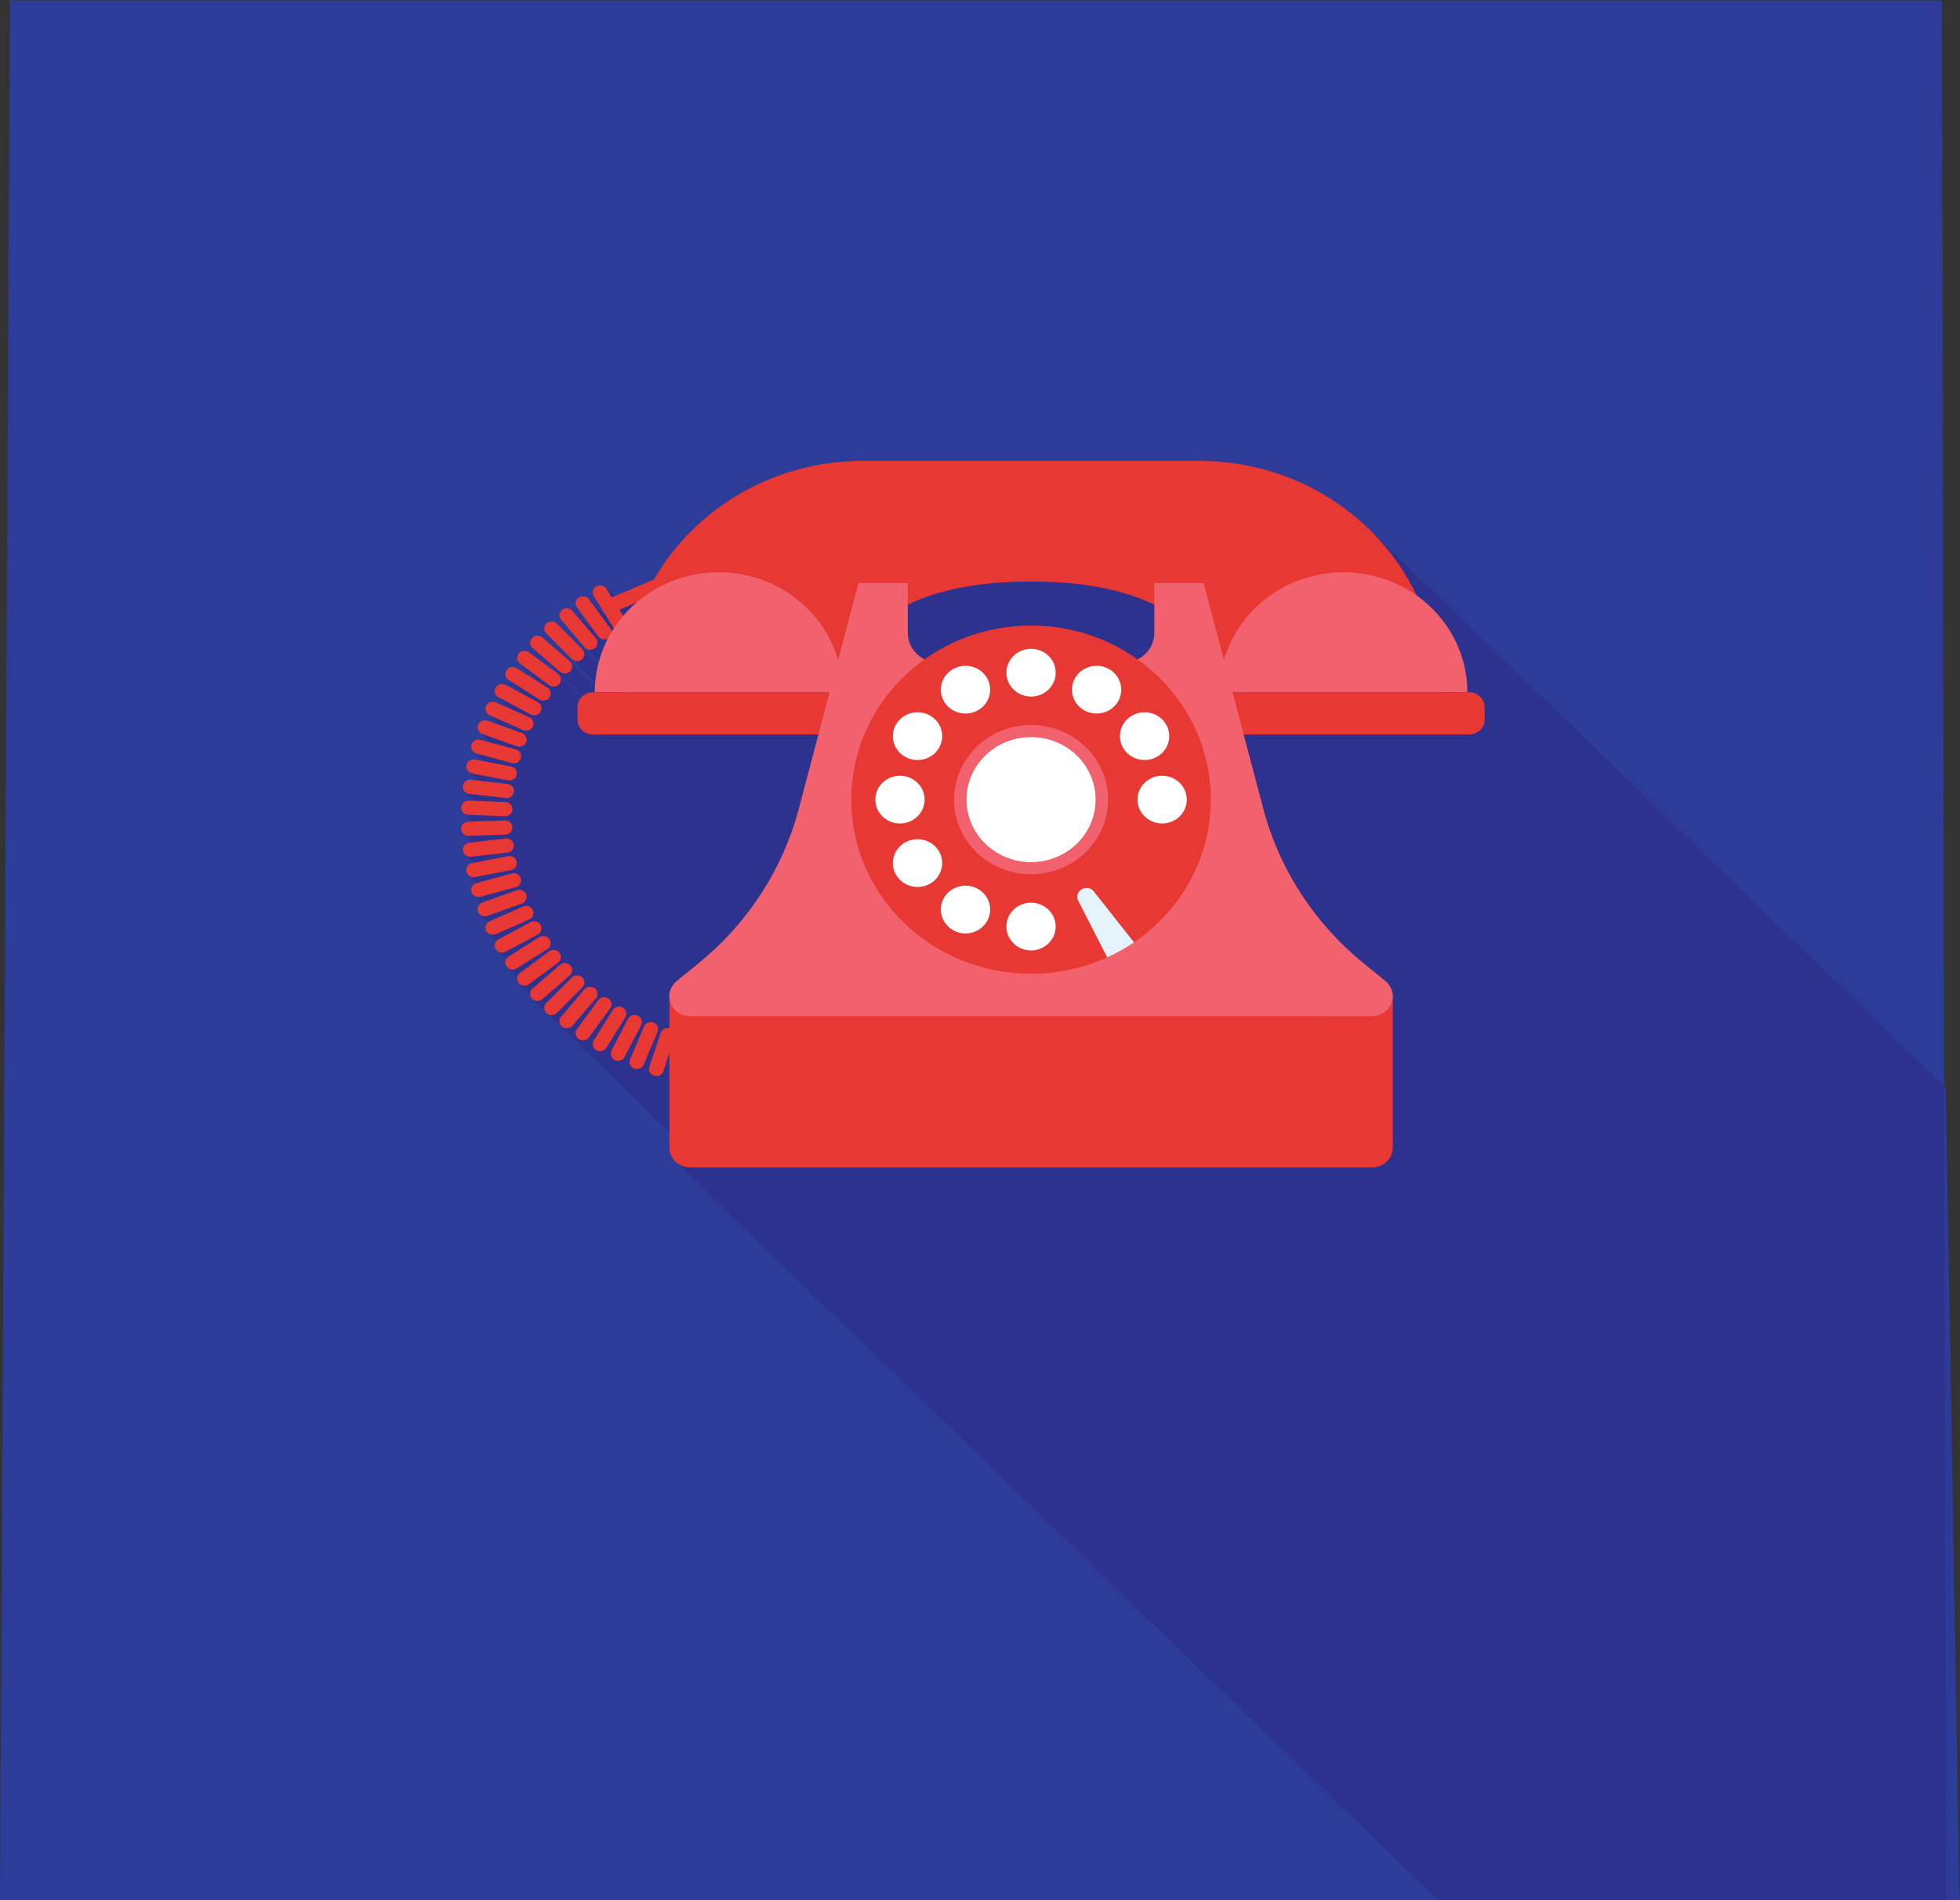 <?xml version="1.0" encoding="UTF-8" standalone="no"?>
<svg
   xmlns:dc="http://purl.org/dc/elements/1.1/"
   xmlns:cc="http://creativecommons.org/ns#"
   xmlns:rdf="http://www.w3.org/1999/02/22-rdf-syntax-ns#"
   xmlns:svg="http://www.w3.org/2000/svg"
   xmlns="http://www.w3.org/2000/svg"
   viewBox="0 0 686.427 665.547"
   height="665.547"
   width="686.427"
   xml:space="preserve"
   id="svg2"
   version="1.1"><rect x="0" y="0" width="686.427" height="665.547" fill="#333333" stroke="none"/><defs
     id="defs6"><clipPath
       id="clipPath20"
       clipPathUnits="userSpaceOnUse"><path
         id="path18"
         d="M 0,0 H 5148 V 4991.56 H 0 Z" /></clipPath></defs><g
     transform="matrix(1.333,0,0,-1.333,0,665.547)"
     id="g10"><g
       transform="scale(0.1)"
       id="g12"><g
         id="g14"><g
           clip-path="url(#clipPath20)"
           id="g16"><path
             id="path22"
             style="fill:#2d3c99;fill-opacity:1;fill-rule:nonzero;stroke:none"
             d="M 0,0 26.121,4991.56 H 5102.04 L 5112.04,0 H 0" /><path
             id="path24"
             style="fill:#2d3c99;fill-opacity:1;fill-rule:nonzero;stroke:none"
             d="M 5148.17,0 H 3778 5112.04 l -4.28,2138.45 c 1.43,-1.38 2.86,-2.76 4.28,-4.14 L 5148.17,0" /><path
             id="path26"
             style="fill:#2e328f;fill-opacity:1;fill-rule:nonzero;stroke:none"
             d="M 5112.04,0 H 3778 c -935.3,905.832 -2003.2,1940.09 -2003.54,1940.41 -10.51,10.17 -15.78,23.56 -15.78,36.97 v 40.38 c -0.75,0.72 -360.13,349.92 -361.06,350.94 -3.02,3.29 -4.35,7.38 -4.56,11.47 l -0.46,0.92 c -1.36,0.99 -29,27.26 -30.09,28.63 -3.65,4.67 -4.43,10.38 -3.14,15.69 -0.81,0.83 -27.52,26.08 -28.7,27.78 -3.92,5.84 -3.81,12.88 -0.79,18.69 -1.66,1.06 -26.32,24.63 -27.82,27.29 -3.87,6.72 -2.87,14.89 1.86,20.59 -1.08,0.93 -25.31,24.25 -26.8,27.42 -3.75,7.76 -1.08,16.63 5.49,21.92 -0.93,0.83 -25.47,24.53 -26.83,28.12 -3.37,8.93 1,18.68 9.6,22.83 -0.81,0.8 -25.74,25.01 -26.95,29.06 -2.84,9.93 3.13,20.25 13.31,23.07 l 0.67,0.17 c -0.85,0.81 -26.3,25.78 -27.27,30.37 -2.04,10.01 4.78,19.93 15.15,21.95 l 3.75,0.72 -2.11,2.41 c -1.73,1.14 -16.14,15.27 -17.42,16.86 -4.43,2.95 -7.69,7.49 -8.35,13.04 -1.33,10.2 6.33,19.5 16.83,20.76 l 7.46,0.86 c -1.23,0.99 -19.38,18.73 -20.61,20.43 -4.72,3.24 -8.07,8.25 -8.31,14.26 -0.45,10.23 7.91,18.97 18.51,19.41 l 11.83,0.45 -0.33,0.52 c -1.72,1.2 -20.67,19.52 -21.88,21.21 -5.02,3.55 -8.4,9.08 -8.13,15.51 0.41,9.96 8.96,17.9 19.17,17.9 0.28,0 0.56,-0.01 0.84,-0.02 l 14.7,-0.54 -0.42,0.81 c -1.69,1.23 -3.2,2.59 -4.4,4.27 -1.66,1.23 -16.24,15.23 -17.42,16.84 -5.37,3.86 -8.75,10.11 -7.84,16.96 1.11,9.54 9.49,16.52 19.08,16.52 0.76,0 1.52,-0.04 2.28,-0.13 l 18.08,-2.06 -0.42,0.4 c -1.72,1.13 -20.56,19.56 -21.82,21.17 -6.26,4.1 -9.75,11.57 -8.22,19.18 1.86,8.82 9.93,14.97 18.93,14.97 1.24,0 2.49,-0.11 3.75,-0.35 l 21.6,-4.18 -1.48,1.72 c -1.74,1.17 -20.61,19.55 -21.84,21.14 -6.56,4.42 -9.94,12.35 -7.67,20.23 2.43,8.18 10.18,13.6 18.6,13.6 1.72,0 3.47,-0.23 5.21,-0.7 l 25.63,-7.02 c -1.26,1.02 -23.76,23.02 -25,24.68 -6.85,4.75 -10.13,13.34 -7.09,21.33 2.86,7.56 10.28,12.25 18.15,12.25 2.18,0 4.4,-0.36 6.57,-1.13 l 30.37,-10.82 -1.21,1.87 c -1.72,1.24 -25,23.73 -26.17,25.37 -7.22,5.09 -10.26,14.33 -6.37,22.51 3.21,6.86 10.22,10.93 17.53,10.93 2.69,0 5.42,-0.55 8.01,-1.71 l 37.37,-16.55 -1.88,2.17 c -1.68,1.24 -29.45,27.99 -30.62,29.63 -7.47,5.53 -10.12,15.42 -5.47,23.63 3.5,6.1 10.12,9.58 16.92,9.58 3.15,0 6.34,-0.75 9.28,-2.33 l 46.97,-25.12 -0.83,0.79 c -1.69,1.26 -38.21,36.48 -39.33,38.1 -7.81,5.9 -9.93,16.68 -4.4,24.82 3.68,5.48 9.86,8.45 16.14,8.45 3.61,0 7.26,-0.98 10.48,-3.04 l 61.14,-38.8 c -1.38,1.1 -52.36,50.72 -52.36,50.72 -8.38,6.23 -9.99,18.11 -3.56,26.23 3.79,4.76 9.52,7.26 15.3,7.26 4.11,0 8.26,-1.27 11.75,-3.88 l 76.46,-56.9 c 1.1,-0.81 1.8,-1.96 2.68,-3 0,0 55.9,-53.96 56.77,-54.98 l 1.67,-1.24 1.27,-1.36 1.86,1.66 -0.14,0.13 -1.03,1.34 -60.13,57.85 -1.09,1.42 -68.75,66.27 c -7.91,6.9 -8.55,18.74 -1.51,26.39 3.8,4.11 9.07,6.19 14.37,6.19 4.58,0 9.18,-1.56 12.85,-4.72 l 71.9,-62.19 1.03,-1.35 64.47,-62.09 1.02,-1.33 0.37,-0.35 c 0.2,3.48 0.33,7 0.66,10.41 l -0.51,0.55 -0.48,0.31 -60.73,58.97 -0.43,0.26 -66.85,67.33 c -7.33,7.33 -7.19,19.21 0.51,26.35 3.72,3.47 8.56,5.2 13.4,5.2 5.05,0 10.1,-1.88 13.86,-5.64 l 3.79,-3.83 65.51,-63.44 0.57,-0.39 38.81,-37.78 0.34,-0.19 c 0.55,2.15 1.42,4.24 2.02,6.41 l -1.14,1.34 -32.84,31.4 -2.15,2.5 -2.23,1.73 -61.51,71.92 c -6.83,7.86 -5.68,19.67 2.53,26.23 3.58,2.89 7.96,4.3 12.31,4.3 5.56,0 11.08,-2.3 14.88,-6.76 l 61.12,-59.22 2.06,-2.41 1.14,-0.87 -52.45,71.41 c -6.07,8.4 -4.01,20.09 4.59,26.05 3.37,2.34 7.27,3.46 11.13,3.46 6.06,0 12.03,-2.76 15.73,-7.91 l 0.48,-0.63 c 1.36,-1.07 42.1,-40.21 43.16,-41.67 l 0.46,-0.6 0.9,-0.84 -32.26,51.83 c -5.47,8.87 -2.48,20.35 6.58,25.69 3.01,1.76 6.3,2.58 9.57,2.58 5.87,0 11.63,-2.67 15.42,-7.42 1.69,-1.09 20.55,-19.55 21.86,-21.17 l 0.62,-0.28 105.11,45.01 c 27.52,47.5 61.57,92.44 103.28,132.87 122.68,118.73 283.34,178.12 444.07,178.12 h 884.84 c 160.7,0 321.43,-59.39 444.01,-178.12 l 2.01,-2.17 c 0.27,-0.24 732.87,-709.83 1510.38,-1462.94 L 5112.04,0" /><path
             id="path28"
             style="fill:#ffffff;fill-opacity:1;fill-rule:nonzero;stroke:none"
             d="m 2534.34,1371.84 h -41.28" /><path
             id="path30"
             style="fill:#32435b;fill-opacity:1;fill-rule:nonzero;stroke:none"
             d="m 1925.84,2150.05 c 0,-10.23 8.71,-18.63 19.29,-18.63 10.62,0 19.22,8.4 19.22,18.63 v 93.39 c 0,10.25 -8.6,18.71 -19.22,18.71 -10.58,0 -19.29,-8.46 -19.29,-18.71 v -93.39" /><path
             id="path32"
             style="fill:#32435b;fill-opacity:1;fill-rule:nonzero;stroke:none"
             d="m 1868.7,2153.77 c -0.78,-10.3 7.15,-19.27 17.72,-20.12 10.55,-0.81 19.91,6.94 20.67,17.17 l 7.7,93.08 c 0.85,10.23 -7.19,19.27 -17.75,20.02 -10.57,0.86 -19.92,-6.84 -20.71,-17.05 l -7.63,-93.1" /><path
             id="path34"
             style="fill:#32435b;fill-opacity:1;fill-rule:nonzero;stroke:none"
             d="m 1812.96,2161.64 c -1.67,-10.15 5.54,-19.76 15.98,-21.37 10.51,-1.61 20.38,5.4 22.1,15.54 l 15.09,92.19 c 1.72,10.14 -5.5,19.8 -16,21.41 -10.46,1.56 -20.37,-5.44 -22.03,-15.58 l -15.14,-92.19" /><path
             id="path36"
             style="fill:#32435b;fill-opacity:1;fill-rule:nonzero;stroke:none"
             d="m 1758.68,2173.68 c -2.5,-10.06 3.87,-20.2 14.24,-22.57 10.24,-2.38 20.71,3.82 23.21,13.77 l 22.55,90.82 c 2.48,9.98 -3.95,20.11 -14.25,22.47 -10.34,2.46 -20.8,-3.74 -23.24,-13.79 l -22.51,-90.7" /><path
             id="path38"
             style="fill:#e73833;fill-opacity:1;fill-rule:nonzero;stroke:none"
             d="m 1706,2189.52 c -3.26,-9.75 2.32,-20.35 12.41,-23.51 10.05,-3.25 21.01,2.2 24.27,11.94 l 29.76,88.87 c 3.23,9.74 -2.23,20.36 -12.44,23.47 -10.05,3.17 -21.01,-2.18 -24.23,-12 L 1706,2189.52" /><path
             id="path40"
             style="fill:#e73833;fill-opacity:1;fill-rule:nonzero;stroke:none"
             d="m 1655.3,2209.08 c -4.08,-9.46 0.63,-20.46 10.47,-24.37 9.78,-3.91 21.13,0.69 25.17,10.16 l 36.74,86.33 c 3.95,9.54 -0.76,20.49 -10.51,24.36 -9.83,3.95 -21.21,-0.62 -25.17,-10.14 l -36.7,-86.34" /><path
             id="path42"
             style="fill:#e73833;fill-opacity:1;fill-rule:nonzero;stroke:none"
             d="m 1606.55,2232.26 c -4.77,-9.21 -0.97,-20.46 8.52,-25.07 9.47,-4.66 21.15,-0.91 25.93,8.24 l 43.37,83.4 c 4.73,9.15 0.93,20.44 -8.55,25.03 -9.45,4.62 -21.1,0.91 -25.86,-8.24 l -43.41,-83.36" /><path
             id="path44"
             style="fill:#e73833;fill-opacity:1;fill-rule:nonzero;stroke:none"
             d="m 1560.01,2258.73 c -5.47,-8.74 -2.48,-20.31 6.58,-25.57 9.05,-5.38 20.98,-2.49 26.44,6.28 l 49.78,79.94 c 5.48,8.87 2.53,20.37 -6.5,25.68 -9.17,5.29 -21.01,2.43 -26.53,-6.37 l -49.77,-79.96" /><path
             id="path46"
             style="fill:#e73833;fill-opacity:1;fill-rule:nonzero;stroke:none"
             d="m 1515.82,2288.42 c -6.07,-8.37 -4.01,-20.03 4.59,-26.04 8.66,-5.93 20.79,-3.94 26.86,4.44 l 55.84,76.14 c 6.1,8.37 4.07,20.05 -4.53,26.05 -8.69,5.9 -20.83,3.92 -26.87,-4.45 l -55.89,-76.14" /><path
             id="path48"
             style="fill:#e73833;fill-opacity:1;fill-rule:nonzero;stroke:none"
             d="m 1474.23,2321.2 c -6.82,-7.94 -5.68,-19.77 2.53,-26.32 8.16,-6.55 20.41,-5.48 27.19,2.47 l 61.49,71.83 c 6.79,7.99 5.65,19.79 -2.57,26.34 -8.11,6.55 -20.37,5.43 -27.13,-2.46 l -61.51,-71.86" /><path
             id="path50"
             style="fill:#e73833;fill-opacity:1;fill-rule:nonzero;stroke:none"
             d="m 1435.29,2356.81 c -7.33,-7.46 -7.19,-19.32 0.51,-26.43 7.6,-7.12 19.9,-6.92 27.26,0.51 l 66.82,67.21 c 7.37,7.35 7.19,19.29 -0.48,26.43 -7.61,7.09 -19.92,6.87 -27.26,-0.53 l -66.85,-67.19" /><path
             id="path52"
             style="fill:#e73833;fill-opacity:1;fill-rule:nonzero;stroke:none"
             d="m 1399.13,2395.05 c -7.91,-6.79 -8.55,-18.69 -1.51,-26.35 7.12,-7.65 19.32,-8.32 27.22,-1.51 l 71.9,62.3 c 7.88,6.82 8.54,18.7 1.51,26.41 -7.12,7.57 -19.35,8.28 -27.22,1.37 l -71.9,-62.22" /><path
             id="path54"
             style="fill:#e73833;fill-opacity:1;fill-rule:nonzero;stroke:none"
             d="m 1366.07,2435.86 c -8.38,-6.23 -9.99,-17.96 -3.56,-26.14 6.49,-8.15 18.66,-9.66 27.05,-3.44 l 76.45,56.91 c 8.4,6.21 10.08,17.96 3.53,26.11 -6.46,8.18 -18.59,9.69 -26.98,3.46 l -76.49,-56.9" /><path
             id="path56"
             style="fill:#e73833;fill-opacity:1;fill-rule:nonzero;stroke:none"
             d="m 1336.17,2479.05 c -8.88,-5.61 -11.33,-17.22 -5.5,-25.86 5.8,-8.5 17.8,-10.95 26.62,-5.34 l 80.65,51.14 c 8.91,5.63 11.41,17.28 5.58,25.87 -5.85,8.6 -17.8,11.02 -26.71,5.41 l -80.64,-51.22" /><path
             id="path58"
             style="fill:#e73833;fill-opacity:1;fill-rule:nonzero;stroke:none"
             d="m 1309.69,2524.48 c -9.36,-4.94 -12.76,-16.4 -7.63,-25.31 5.13,-9.04 16.93,-12.34 26.2,-7.4 l 84.41,45.16 c 9.21,5.01 12.69,16.4 7.53,25.4 -5.14,8.99 -16.91,12.29 -26.24,7.3 l -84.27,-45.15" /><path
             id="path60"
             style="fill:#e73833;fill-opacity:1;fill-rule:nonzero;stroke:none"
             d="m 1286.63,2571.94 c -9.69,-4.32 -13.97,-15.46 -9.51,-24.76 4.38,-9.34 15.88,-13.52 25.54,-9.21 l 87.62,38.77 c 9.7,4.32 13.98,15.49 9.54,24.77 -4.41,9.34 -15.91,13.45 -25.51,9.21 l -87.68,-38.78" /><path
             id="path62"
             style="fill:#e73833;fill-opacity:1;fill-rule:nonzero;stroke:none"
             d="m 1267.25,2621.18 c -9.99,-3.49 -15.11,-14.33 -11.47,-23.96 3.66,-9.64 14.76,-14.62 24.72,-11.05 l 90.59,32.19 c 9.86,3.54 15,14.28 11.38,23.94 -3.66,9.7 -14.79,14.68 -24.76,11.13 l -90.46,-32.25" /><path
             id="path64"
             style="fill:#e73833;fill-opacity:1;fill-rule:nonzero;stroke:none"
             d="m 1251.74,2672.18 c -10.18,-2.83 -16.15,-13.14 -13.31,-23.07 2.93,-9.88 13.58,-15.67 23.78,-12.88 l 92.79,25.35 c 10.18,2.74 16.21,13.18 13.34,23 -2.9,9.95 -13.55,15.73 -23.82,12.98 l -92.78,-25.38" /><path
             id="path66"
             style="fill:#e73833;fill-opacity:1;fill-rule:nonzero;stroke:none"
             d="m 1240.29,2724.67 c -10.37,-2.02 -17.19,-11.94 -15.15,-21.95 2.12,-10.11 12.26,-16.71 22.68,-14.68 l 94.53,18.25 c 10.42,2.04 17.26,11.89 15.15,21.97 -2.11,10.09 -12.28,16.69 -22.66,14.65 l -94.55,-18.24" /><path
             id="path68"
             style="fill:#e73833;fill-opacity:1;fill-rule:nonzero;stroke:none"
             d="m 1232.99,2778.46 c -10.5,-1.26 -18.16,-10.56 -16.83,-20.76 1.2,-10.22 10.85,-17.57 21.36,-16.32 l 95.78,11.03 c 10.5,1.21 18.07,10.52 16.84,20.72 -1.27,10.19 -10.93,17.59 -21.43,16.29 l -95.72,-10.96" /><path
             id="path70"
             style="fill:#e73833;fill-opacity:1;fill-rule:nonzero;stroke:none"
             d="m 1230.04,2833.42 c -10.6,-0.44 -18.96,-9.18 -18.51,-19.41 0.42,-10.32 9.43,-18.38 20.01,-17.99 l 96.33,3.75 c 10.62,0.35 18.89,9.09 18.53,19.38 -0.45,10.27 -9.45,18.34 -20.07,17.92 l -96.29,-3.65" /><path
             id="path72"
             style="fill:#e73833;fill-opacity:1;fill-rule:nonzero;stroke:none"
             d="m 1231.54,2888.99 c -10.58,0.45 -19.59,-7.65 -20.01,-17.88 -0.45,-10.27 7.91,-18.97 18.51,-19.39 l 96.29,-3.78 c 10.62,-0.32 19.62,7.74 20.07,17.99 0.36,10.28 -7.91,18.97 -18.53,19.38 l -96.33,3.68" /><path
             id="path74"
             style="fill:#e73833;fill-opacity:1;fill-rule:nonzero;stroke:none"
             d="m 1237.52,2943.72 c -10.51,1.21 -20.16,-6.11 -21.36,-16.39 -1.33,-10.19 6.33,-19.49 16.83,-20.71 l 95.72,-11.04 c 10.5,-1.17 20.16,6.15 21.43,16.34 1.23,10.2 -6.34,19.59 -16.84,20.8 l -95.78,11" /><path
             id="path76"
             style="fill:#e73833;fill-opacity:1;fill-rule:nonzero;stroke:none"
             d="m 1247.82,2997.03 c -10.42,1.99 -20.56,-4.6 -22.68,-14.62 -2.04,-10.09 4.78,-20.02 15.15,-22.02 l 94.55,-18.23 c 10.35,-1.96 20.58,4.6 22.66,14.62 2.11,10.09 -4.73,20.02 -15.15,21.99 l -94.53,18.26" /><path
             id="path78"
             style="fill:#e73833;fill-opacity:1;fill-rule:nonzero;stroke:none"
             d="m 1262.24,3048.83 c -10.23,2.81 -20.88,-3.04 -23.81,-12.89 -2.84,-9.93 3.08,-20.26 13.31,-23 l 92.78,-25.35 c 10.27,-2.87 20.95,3.01 23.82,12.86 2.87,9.93 -3.16,20.27 -13.34,23.01 l -92.76,25.37" /><path
             id="path80"
             style="fill:#e73833;fill-opacity:1;fill-rule:nonzero;stroke:none"
             d="m 1280.5,3098.95 c -9.96,3.53 -21.06,-1.46 -24.72,-11.12 -3.64,-9.62 1.48,-20.38 11.44,-23.93 l 90.49,-32.28 c 9.97,-3.46 21.1,1.47 24.76,11.09 3.62,9.63 -1.52,20.42 -11.38,23.96 l -90.59,32.28" /><path
             id="path82"
             style="fill:#e73833;fill-opacity:1;fill-rule:nonzero;stroke:none"
             d="m 1302.66,3147.1 c -9.66,4.32 -21.16,0.16 -25.54,-9.22 -4.46,-9.36 -0.18,-20.45 9.51,-24.69 l 87.68,-38.87 c 9.58,-4.27 21.1,-0.12 25.51,9.19 4.44,9.42 0.16,20.51 -9.54,24.75 l -87.62,38.84" /><path
             id="path84"
             style="fill:#e73833;fill-opacity:1;fill-rule:nonzero;stroke:none"
             d="m 1328.26,3193.23 c -9.27,4.99 -21.07,1.67 -26.2,-7.25 -5.13,-9.03 -1.73,-20.41 7.63,-25.38 l 84.27,-45.19 c 9.33,-4.98 21.1,-1.63 26.24,7.36 5.16,8.96 1.68,20.4 -7.53,25.3 l -84.41,45.16" /><path
             id="path86"
             style="fill:#e73833;fill-opacity:1;fill-rule:nonzero;stroke:none"
             d="m 1357.29,3237.23 c -8.82,5.64 -20.82,3.22 -26.62,-5.41 -5.83,-8.59 -3.38,-20.23 5.5,-25.87 l 80.64,-51.11 c 8.91,-5.72 20.86,-3.26 26.71,5.33 5.8,8.59 3.33,20.23 -5.58,25.87 l -80.65,51.19" /><path
             id="path88"
             style="fill:#e73833;fill-opacity:1;fill-rule:nonzero;stroke:none"
             d="m 1389.56,3278.76 c -8.39,6.29 -20.56,4.78 -27.05,-3.39 -6.43,-8.11 -4.82,-19.99 3.56,-26.22 l 76.49,-56.88 c 8.39,-6.23 20.52,-4.67 26.98,3.45 6.55,8.14 4.87,19.94 -3.53,26.14 l -76.45,56.9" /><path
             id="path90"
             style="fill:#e73833;fill-opacity:1;fill-rule:nonzero;stroke:none"
             d="m 1424.84,3317.81 c -7.9,6.81 -20.12,6.2 -27.22,-1.47 -7.04,-7.65 -6.4,-19.49 1.51,-26.39 l 71.9,-62.19 c 7.87,-6.79 20.1,-6.17 27.22,1.48 7.03,7.64 6.37,19.48 -1.51,26.38 l -71.9,62.19" /><path
             id="path92"
             style="fill:#e73833;fill-opacity:1;fill-rule:nonzero;stroke:none"
             d="m 1463.06,3354.24 c -7.36,7.36 -19.66,7.54 -27.26,0.44 -7.7,-7.14 -7.84,-19.01 -0.51,-26.35 l 66.85,-67.33 c 7.34,-7.34 19.65,-7.62 27.26,-0.5 7.67,7.13 7.85,19.07 0.48,26.43 l -66.82,67.31" /><path
             id="path94"
             style="fill:#e73833;fill-opacity:1;fill-rule:nonzero;stroke:none"
             d="m 1503.95,3387.68 c -6.78,7.96 -19.03,9.04 -27.19,2.46 -8.21,-6.56 -9.35,-18.37 -2.53,-26.23 l 61.51,-71.92 c 6.76,-7.85 19.02,-8.98 27.13,-2.46 8.22,6.55 9.36,18.45 2.57,26.32 l -61.49,71.83" /><path
             id="path96"
             style="fill:#e73833;fill-opacity:1;fill-rule:nonzero;stroke:none"
             d="m 1547.27,3418.19 c -6.07,8.44 -18.2,10.46 -26.86,4.45 -8.6,-5.96 -10.66,-17.65 -4.59,-26.05 l 55.89,-76.12 c 6.04,-8.35 18.18,-10.36 26.87,-4.35 8.6,5.87 10.63,17.63 4.53,26.05 l -55.84,76.02" /><path
             id="path98"
             style="fill:#e73833;fill-opacity:1;fill-rule:nonzero;stroke:none"
             d="m 1593.03,3445.61 c -5.46,8.78 -17.39,11.65 -26.44,6.36 -9.06,-5.34 -12.05,-16.82 -6.58,-25.69 l 49.77,-79.93 c 5.52,-8.77 17.36,-11.67 26.53,-6.32 9.03,5.3 11.98,16.84 6.5,25.6 l -49.78,79.98" /><path
             id="path100"
             style="fill:#e73833;fill-opacity:1;fill-rule:nonzero;stroke:none"
             d="m 1600.66,3419.96 c -9.75,-4.24 -14.07,-15.29 -9.75,-24.74 4.41,-9.32 15.89,-13.5 25.54,-9.32 l 238.28,101.92 c 9.62,4.24 13.94,15.32 9.62,24.73 -4.32,9.34 -15.81,13.56 -25.53,9.36 l -238.16,-101.95" /><path
             id="path102"
             style="fill:#e73833;fill-opacity:1;fill-rule:nonzero;stroke:none"
             d="m 3659.26,2374.76 v -397.38 c 0,-13.41 -5.34,-26.8 -15.84,-36.97 -10.62,-10.22 -24.39,-15.33 -38.16,-15.33 H 1812.55 c -13.7,0 -27.52,5.11 -38.09,15.33 -10.51,10.17 -15.78,23.56 -15.78,36.97 v 398.82 c 0,1.81 0.15,3.68 0.36,5.56 h 1899.71 c 0.24,-2.36 0.51,-4.59 0.51,-7" /><path
             id="path104"
             style="fill:#e73833;fill-opacity:1;fill-rule:nonzero;stroke:none"
             d="m 3595.37,3603.56 c -122.58,118.73 -283.31,178.12 -444.01,178.12 h -884.84 c -160.73,0 -321.39,-59.39 -444.07,-178.12 -122.57,-118.81 -183.93,-274.48 -183.93,-430.08 h 575.51 c 0,71.53 61.03,291.24 494.83,291.24 433.9,0 494.96,-219.71 494.96,-291.24 h 575.43 c 0,155.6 -61.25,311.27 -183.88,430.08" /><path
             id="path106"
             style="fill:#f2616e;fill-opacity:1;fill-rule:nonzero;stroke:none"
             d="m 2214.03,3173.48 c -259.41,0 -356.38,0 -651.46,0 0,174.22 145.82,315.46 325.78,315.46 179.8,0 325.68,-141.24 325.68,-315.46" /><path
             id="path108"
             style="fill:#e73833;fill-opacity:1;fill-rule:nonzero;stroke:none"
             d="m 2259.34,3101.59 c 0,-21.3 -17.96,-38.7 -39.94,-38.7 h -662.2 c -22,0 -39.96,17.4 -39.96,38.7 v 33.14 c 0,21.31 17.96,38.75 39.96,38.75 h 662.2 c 21.98,0 39.94,-17.44 39.94,-38.75 v -33.14" /><path
             id="path110"
             style="fill:#f2616e;fill-opacity:1;fill-rule:nonzero;stroke:none"
             d="m 3855.19,3173.48 c -259.35,0 -356.35,0 -651.37,0 0,174.22 145.79,315.46 325.68,315.46 179.87,0 325.69,-141.24 325.69,-315.46" /><path
             id="path112"
             style="fill:#e73833;fill-opacity:1;fill-rule:nonzero;stroke:none"
             d="m 3900.53,3101.59 c 0,-21.3 -17.91,-38.7 -39.9,-38.7 h -662.25 c -22,0 -39.92,17.4 -39.92,38.7 v 33.14 c 0,21.31 17.92,38.75 39.92,38.75 h 662.25 c 21.99,0 39.9,-17.44 39.9,-38.75 v -33.14" /><path
             id="path114"
             style="fill:#f2616e;fill-opacity:1;fill-rule:nonzero;stroke:none"
             d="m 3639.92,2414.84 -56.95,46.29 c -62.79,51.01 -118.7,112.11 -164.75,183.1 -46.06,70.84 -78.73,146.13 -99.09,223.08 l -156.75,593.35 H 3032.8 v -130.72 c 0,-20.1 -7.91,-40.17 -23.69,-55.49 -15.79,-15.29 -36.59,-22.94 -57.27,-22.94 h -485.92 c -20.68,0 -41.39,7.65 -57.2,22.94 -15.85,15.32 -23.76,35.39 -23.76,55.49 v 130.72 h -129.48 l -156.84,-593.35 c -20.37,-76.95 -53.01,-152.24 -99.1,-223.08 -45.97,-70.99 -101.96,-132.09 -164.7,-183.1 l -56.96,-46.29 c -16.92,-13.73 -23.94,-36.72 -15.98,-57.9 7.98,-21.27 28.59,-34.48 50.65,-34.48 H 3605.2 c 22.04,0 42.75,13.21 50.71,34.48 8.04,21.18 0.88,44.17 -15.99,57.9" /><path
             id="path116"
             style="fill:#ffffff;fill-opacity:1;fill-rule:nonzero;stroke:none"
             d="m 2708.86,3340.78 c -256.17,0 -463.8,-201.08 -463.8,-449.24 0,-248.15 207.63,-449.23 463.8,-449.23 256.27,0 463.87,201.08 463.87,449.23 0,248.16 -207.6,449.24 -463.87,449.24" /><path
             id="path118"
             style="fill:#e73833;fill-opacity:1;fill-rule:nonzero;stroke:none"
             d="m 3053.29,2828.86 c -35.76,0 -64.8,28.07 -64.8,62.71 0,34.61 29.04,62.72 64.8,62.72 35.77,0 64.75,-28.11 64.75,-62.72 0,-34.64 -28.98,-62.71 -64.75,-62.71 z m -102.26,198.1 c -17.87,30.01 -7.28,68.44 23.72,85.75 30.94,17.35 70.63,7.08 88.54,-22.94 17.86,-30 7.24,-68.45 -23.7,-85.79 -31,-17.28 -70.66,-7 -88.56,22.98 z m -102.32,99.14 c -31.03,17.35 -41.6,55.76 -23.72,85.75 17.86,30.03 57.53,40.28 88.55,22.96 30.94,-17.32 41.57,-55.72 23.67,-85.75 -17.87,-29.99 -57.57,-40.27 -88.5,-22.96 z m -139.85,-399.28 c -93.9,0 -170.03,73.78 -170.03,164.72 0,91.01 76.13,164.75 170.03,164.75 93.97,0 170.09,-73.74 170.09,-164.75 0,-90.94 -76.12,-164.72 -170.09,-164.72 z m 0,-231.61 c -35.76,0 -64.74,28.11 -64.74,62.72 0,34.67 28.98,62.82 64.74,62.82 35.8,0 64.75,-28.15 64.75,-62.82 0,-34.61 -28.95,-62.67 -64.75,-62.72 z m -116.08,76.11 c -17.87,-30.05 -57.54,-40.35 -88.41,-23.01 -31.1,17.31 -41.66,55.75 -23.81,85.75 17.9,30 57.53,40.3 88.56,22.94 30.96,-17.3 41.58,-55.71 23.66,-85.68 z m -149.74,99.09 c -31.01,-17.33 -70.64,-6.97 -88.54,22.97 -17.86,30.1 -7.3,68.42 23.7,85.76 31,17.28 70.66,7 88.52,-22.97 17.91,-30.02 7.31,-68.45 -23.68,-85.76 z m -143.32,221.16 c 0,34.65 28.99,62.72 64.75,62.72 35.77,0 64.83,-28.11 64.83,-62.72 0,-34.64 -29.06,-62.74 -64.83,-62.71 -35.76,0 -64.75,28.07 -64.75,62.71 z m 54.78,198.2 c 17.9,30.02 57.53,40.29 88.54,22.94 30.99,-17.31 41.61,-55.71 23.68,-85.75 -17.86,-29.98 -57.52,-40.28 -88.52,-22.98 -31,17.34 -41.56,55.79 -23.7,85.79 z m 149.87,145.04 c 30.87,17.32 70.54,7.07 88.41,-22.96 17.92,-29.99 7.3,-68.4 -23.66,-85.75 -31.03,-17.31 -70.66,-7.03 -88.56,22.96 -17.85,30.03 -7.29,68.43 23.81,85.75 z m 204.49,53.08 c 35.8,0 64.75,-28.09 64.75,-62.7 0,-34.69 -28.95,-62.84 -64.75,-62.84 -35.76,0 -64.74,28.15 -64.74,62.84 0,34.61 28.98,62.7 64.74,62.7 z m 0,61.13 c -260.9,0 -472.29,-204.73 -472.29,-457.48 0,-252.71 211.39,-457.48 472.29,-457.48 260.94,0 472.32,204.77 472.32,457.48 0,252.75 -211.38,457.48 -472.32,457.48" /><path
             id="path120"
             style="fill:#f2616e;fill-opacity:1;fill-rule:nonzero;stroke:none"
             d="m 2708.86,2726.82 c -93.9,0 -170.03,73.78 -170.03,164.72 0,91.01 76.13,164.75 170.03,164.75 93.97,0 170.09,-73.74 170.09,-164.75 0,-90.94 -76.12,-164.72 -170.09,-164.72 z m 0,360.86 c -111.64,0 -202.37,-87.99 -202.37,-196.14 0,-108.05 90.73,-196.12 202.37,-196.12 111.69,0 202.51,88.07 202.51,196.12 0,108.15 -90.82,196.14 -202.51,196.14" /><path
             id="path122"
             style="fill:#e5f3fc;fill-opacity:1;fill-rule:nonzero;stroke:none"
             d="m 2979.31,2516.46 c -22.08,-15.08 -45.64,-28.32 -70.36,-39.45 l -76.21,149 c -2.51,4.94 -3.17,10.71 -1.51,16.39 1.66,5.61 5.37,10.17 10.14,13.07 l 1.02,0.64 c 4.78,2.85 10.73,4.05 16.64,3.01 5.95,-1.05 10.99,-4.22 14.52,-8.59 l 105.76,-134.07" /></g></g></g></g></svg>